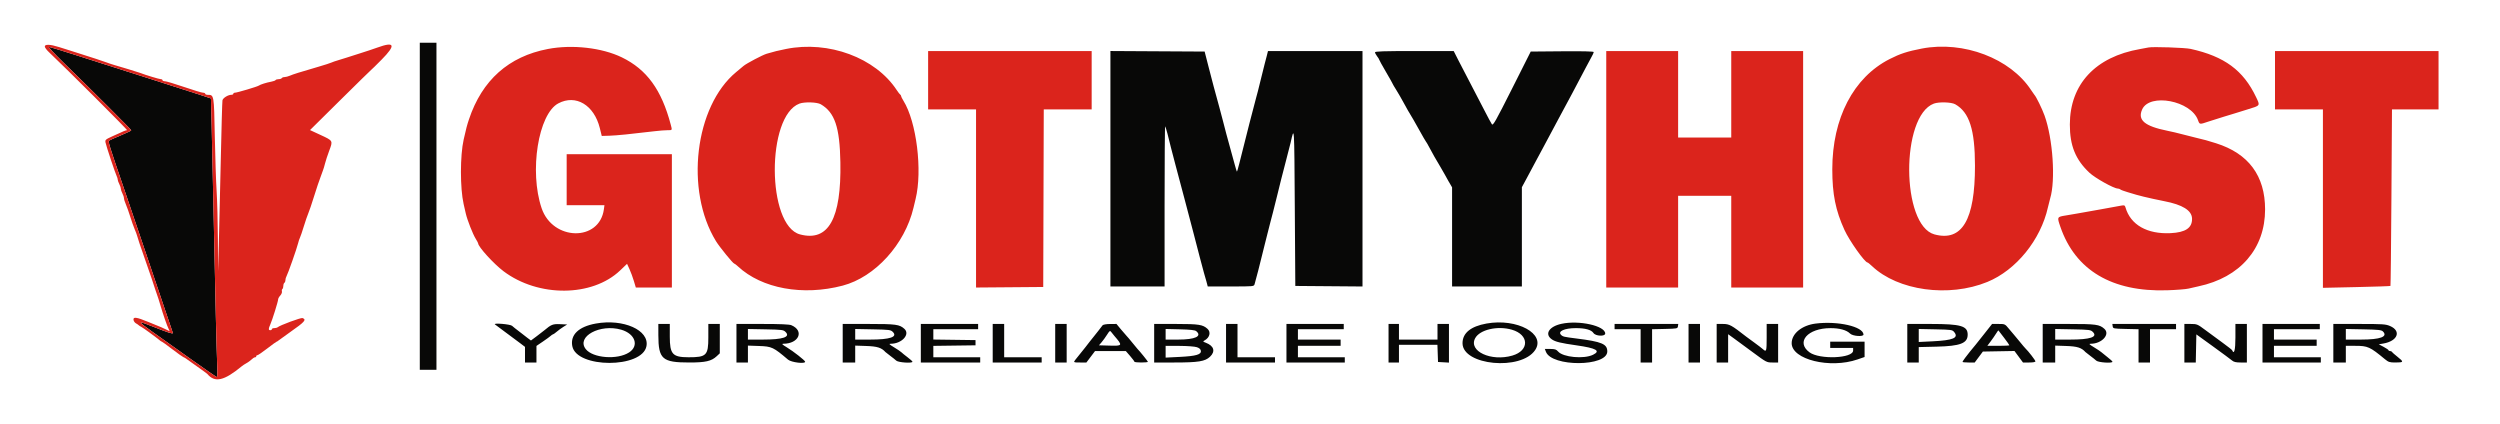 <svg id="svg" version="1.1" xmlns="http://www.w3.org/2000/svg" xmlns:xlink="http://www.w3.org/1999/xlink" width="400" height="67.808" viewBox="0, 0, 400,67.808"><g id="svgg"><path id="path0" d="M67.167 33.000 L 67.167 59.167 68.500 59.167 L 69.833 59.167 69.833 33.000 L 69.833 6.833 68.500 6.833 L 67.167 6.833 67.167 33.000 M10.167 10.028 C 15.192 14.934,21.000 20.736,21.000 20.849 C 21.000 20.912,20.231 21.283,19.292 21.674 C 18.352 22.065,17.521 22.439,17.445 22.505 C 17.276 22.653,17.462 23.247,20.004 30.667 C 21.119 33.921,22.582 38.233,23.254 40.250 C 23.927 42.267,25.194 46.017,26.071 48.583 C 26.948 51.150,27.666 53.269,27.666 53.292 C 27.668 53.464,26.844 53.204,24.826 52.396 C 21.877 51.216,21.835 51.287,24.410 53.105 C 25.561 53.918,28.315 55.877,30.530 57.458 C 32.745 59.040,34.621 60.333,34.700 60.333 C 34.778 60.333,34.802 59.452,34.752 58.375 C 34.655 56.292,34.451 47.721,34.153 33.167 C 34.053 28.262,33.921 22.337,33.860 20.000 L 33.750 15.750 32.417 15.307 C 31.683 15.064,29.508 14.365,27.583 13.754 C 23.100 12.332,17.530 10.552,12.224 8.847 C 9.918 8.106,7.930 7.501,7.807 7.503 C 7.684 7.504,8.746 8.641,10.167 10.028 M177.667 26.998 L 177.667 45.833 182.000 45.833 L 186.333 45.833 186.333 32.972 C 186.333 25.899,186.375 20.153,186.427 20.204 C 186.515 20.293,187.017 22.145,187.343 23.583 C 187.426 23.950,187.760 25.225,188.084 26.417 C 188.409 27.608,189.047 30.008,189.503 31.750 C 189.958 33.492,190.600 35.929,190.929 37.167 C 191.257 38.404,191.737 40.252,191.995 41.272 C 192.253 42.293,192.544 43.380,192.642 43.689 C 192.740 43.998,192.914 44.606,193.030 45.042 L 193.239 45.833 196.934 45.833 C 200.621 45.833,200.628 45.833,200.736 45.458 C 200.973 44.638,201.689 41.878,201.827 41.250 C 201.908 40.883,202.132 39.983,202.325 39.250 C 202.518 38.517,202.745 37.617,202.829 37.250 C 202.913 36.883,203.105 36.133,203.254 35.583 C 203.403 35.033,203.594 34.302,203.679 33.958 C 203.892 33.095,204.137 32.117,204.326 31.375 C 204.517 30.625,204.779 29.561,204.983 28.708 C 205.065 28.365,205.410 27.033,205.749 25.750 C 206.087 24.467,206.424 23.154,206.497 22.833 C 207.104 20.159,207.079 19.773,207.167 33.083 L 207.250 45.750 212.625 45.794 L 218.000 45.838 218.000 27.002 L 218.000 8.167 210.438 8.167 L 202.877 8.167 202.680 8.958 C 202.572 9.394,202.419 9.975,202.341 10.250 C 202.262 10.525,201.964 11.725,201.678 12.917 C 201.392 14.108,201.081 15.324,200.987 15.619 C 200.833 16.102,199.150 22.677,198.297 26.131 C 198.109 26.890,197.931 27.487,197.901 27.457 C 197.872 27.427,197.732 26.975,197.590 26.451 C 197.449 25.928,197.213 25.069,197.065 24.542 C 196.469 22.408,195.852 20.108,195.669 19.333 C 195.593 19.012,195.335 18.037,195.095 17.167 C 194.285 14.224,194.027 13.257,193.384 10.750 L 192.742 8.250 185.204 8.207 L 177.667 8.163 177.667 26.998 M220.004 8.375 C 220.006 8.490,220.154 8.771,220.333 9.000 C 220.513 9.229,220.661 9.469,220.663 9.532 C 220.665 9.596,221.154 10.481,221.750 11.500 C 222.346 12.519,222.833 13.384,222.833 13.423 C 222.833 13.462,223.084 13.889,223.391 14.372 C 223.697 14.855,224.271 15.850,224.665 16.583 C 225.060 17.317,225.509 18.104,225.662 18.333 C 225.816 18.563,226.419 19.612,227.003 20.667 C 227.587 21.721,228.107 22.621,228.158 22.667 C 228.208 22.712,228.407 23.050,228.600 23.417 C 229.127 24.422,229.813 25.630,230.526 26.809 C 230.878 27.391,231.167 27.893,231.167 27.925 C 231.167 27.956,231.429 28.430,231.750 28.977 L 232.333 29.973 232.333 37.903 L 232.333 45.833 237.917 45.833 L 243.500 45.833 243.500 37.894 L 243.500 29.955 244.275 28.519 C 244.701 27.730,245.347 26.521,245.710 25.833 C 246.073 25.146,246.578 24.208,246.831 23.750 C 247.085 23.292,247.667 22.204,248.124 21.333 C 248.582 20.462,249.142 19.412,249.370 19.000 C 250.177 17.538,252.871 12.481,253.720 10.833 C 254.027 10.237,254.441 9.466,254.639 9.120 C 254.838 8.773,255.000 8.416,255.000 8.326 C 255.000 8.221,253.184 8.178,249.958 8.206 L 244.917 8.250 241.917 14.210 C 239.281 19.446,238.890 20.134,238.700 19.877 C 238.581 19.715,238.044 18.721,237.507 17.667 C 236.969 16.612,235.995 14.737,235.343 13.500 C 234.690 12.262,233.804 10.556,233.374 9.708 L 232.591 8.167 226.296 8.167 C 221.368 8.167,220.001 8.212,220.004 8.375 M95.333 51.767 C 92.585 52.262,91.224 53.565,91.565 55.375 C 92.239 58.956,102.762 58.967,103.433 55.387 C 103.913 52.829,99.754 50.970,95.333 51.767 M237.833 51.767 C 235.306 52.222,234.001 53.296,234.004 54.917 C 234.010 58.472,243.369 59.355,245.621 56.014 C 247.373 53.413,242.736 50.884,237.833 51.767 M249.833 51.811 C 247.830 52.250,247.086 53.460,248.302 54.302 C 248.863 54.691,249.718 54.898,252.250 55.257 C 255.413 55.706,256.166 56.137,254.883 56.764 C 253.421 57.478,250.101 57.169,249.296 56.243 C 249.002 55.904,248.787 55.833,248.057 55.833 L 247.175 55.833 247.344 56.278 C 248.277 58.732,257.167 58.690,257.167 56.232 C 257.167 55.039,256.286 54.668,252.250 54.162 C 250.205 53.905,250.061 53.871,249.760 53.570 C 249.201 53.010,250.329 52.500,252.126 52.500 C 253.648 52.500,254.616 52.767,254.953 53.281 C 255.289 53.795,256.833 53.863,256.833 53.365 C 256.833 52.130,252.630 51.197,249.833 51.811 M290.500 51.772 C 288.293 52.050,286.667 53.381,286.667 54.912 C 286.667 57.524,292.795 59.033,297.208 57.508 L 298.333 57.120 298.333 55.893 L 298.333 54.667 295.583 54.667 L 292.833 54.667 292.833 55.167 L 292.833 55.667 294.667 55.667 L 296.500 55.667 296.500 56.087 C 296.500 57.348,291.112 57.561,289.506 56.363 C 287.303 54.721,289.232 52.508,292.873 52.502 C 294.336 52.499,295.447 52.807,296.010 53.369 C 296.436 53.795,298.182 53.916,298.161 53.518 C 298.096 52.249,294.044 51.326,290.500 51.772 M79.181 51.899 C 79.219 51.936,79.925 52.462,80.750 53.068 C 81.575 53.675,82.644 54.470,83.125 54.835 L 84.000 55.498 84.000 56.749 L 84.000 58.000 84.917 58.000 L 85.833 58.000 85.833 56.673 L 85.833 55.346 86.875 54.640 C 87.448 54.252,88.016 53.837,88.137 53.717 C 88.258 53.598,88.408 53.500,88.470 53.500 C 88.532 53.500,88.806 53.308,89.078 53.074 C 89.350 52.841,89.837 52.485,90.161 52.283 L 90.750 51.917 89.620 51.867 C 88.456 51.816,88.202 51.916,87.083 52.860 C 86.900 53.014,86.345 53.442,85.851 53.811 L 84.952 54.480 84.351 54.033 C 84.020 53.787,83.712 53.547,83.667 53.500 C 83.621 53.453,83.283 53.192,82.917 52.921 C 82.550 52.649,82.105 52.293,81.927 52.130 C 81.644 51.870,78.909 51.641,79.181 51.899 M105.337 53.625 C 105.346 57.463,105.955 58.000,110.301 58.000 C 112.886 58.000,113.826 57.785,114.665 57.001 L 115.167 56.533 115.167 54.183 L 115.167 51.833 114.250 51.833 L 113.333 51.833 113.333 54.000 C 113.333 56.865,113.030 57.168,110.167 57.162 C 107.601 57.156,107.167 56.676,107.167 53.844 L 107.167 51.833 106.250 51.833 L 105.333 51.833 105.337 53.625 M117.833 54.917 L 117.833 58.000 118.750 58.000 L 119.667 58.000 119.667 56.648 L 119.667 55.296 121.458 55.359 C 123.492 55.431,123.737 55.546,126.087 57.542 C 126.613 57.988,128.853 58.261,128.824 57.875 C 128.809 57.674,126.928 56.199,125.890 55.574 C 125.161 55.135,125.028 55.000,125.324 55.000 C 127.826 55.000,128.727 52.930,126.617 52.032 C 126.298 51.896,124.837 51.833,121.992 51.833 L 117.833 51.833 117.833 54.917 M134.833 54.917 L 134.833 58.000 135.833 58.000 L 136.833 58.000 136.833 56.648 L 136.833 55.296 138.626 55.358 C 140.372 55.418,141.038 55.630,141.667 56.326 C 141.712 56.377,142.050 56.641,142.417 56.913 C 142.783 57.184,143.229 57.540,143.406 57.703 C 143.736 58.006,146.006 58.157,145.995 57.875 C 145.992 57.806,145.641 57.487,145.215 57.167 C 144.790 56.846,144.342 56.484,144.220 56.362 C 144.098 56.241,143.572 55.885,143.051 55.571 C 142.264 55.097,142.175 55.000,142.527 55.000 C 144.294 55.000,145.670 53.492,144.702 52.616 C 143.925 51.912,143.351 51.833,139.005 51.833 L 134.833 51.833 134.833 54.917 M147.333 54.917 L 147.333 58.000 152.083 58.000 L 156.833 58.000 156.833 57.583 L 156.833 57.167 153.083 57.167 L 149.333 57.167 149.333 56.253 L 149.333 55.340 152.708 55.295 L 156.083 55.250 156.083 54.833 L 156.083 54.417 152.708 54.372 L 149.333 54.326 149.333 53.497 L 149.333 52.667 152.917 52.667 L 156.500 52.667 156.500 52.250 L 156.500 51.833 151.917 51.833 L 147.333 51.833 147.333 54.917 M158.833 54.917 L 158.833 58.000 162.750 58.000 L 166.667 58.000 166.667 57.583 L 166.667 57.167 163.667 57.167 L 160.667 57.167 160.667 54.500 L 160.667 51.833 159.750 51.833 L 158.833 51.833 158.833 54.917 M168.833 54.917 L 168.833 58.000 169.750 58.000 L 170.667 58.000 170.667 54.917 L 170.667 51.833 169.750 51.833 L 168.833 51.833 168.833 54.917 M176.412 52.048 C 176.317 52.159,176.017 52.550,175.745 52.917 C 175.473 53.283,175.155 53.684,175.039 53.806 C 174.923 53.929,174.624 54.304,174.374 54.639 C 173.983 55.164,173.614 55.629,172.070 57.544 C 171.717 57.981,171.749 58.000,172.828 58.000 L 173.823 58.000 174.515 57.083 L 175.207 56.167 177.668 56.167 L 180.130 56.167 180.815 56.955 C 181.192 57.389,181.500 57.801,181.500 57.872 C 181.500 57.942,181.987 58.000,182.583 58.000 C 183.179 58.000,183.667 57.952,183.667 57.893 C 183.667 57.804,182.294 56.106,182.001 55.833 C 181.952 55.788,181.581 55.337,181.176 54.833 C 180.770 54.329,180.359 53.842,180.260 53.750 C 180.162 53.658,179.757 53.190,179.359 52.708 L 178.636 51.833 177.609 51.840 C 177.019 51.843,176.510 51.932,176.412 52.048 M184.667 54.917 L 184.667 58.000 187.889 58.000 C 191.739 58.000,192.805 57.828,193.599 57.079 C 194.507 56.223,194.237 55.333,192.917 54.833 C 192.443 54.653,192.434 54.633,192.750 54.457 C 193.559 54.006,193.774 53.133,193.202 52.616 C 192.448 51.933,191.808 51.833,188.172 51.833 L 184.667 51.833 184.667 54.917 M196.167 54.917 L 196.167 58.000 200.083 58.000 L 204.000 58.000 204.000 57.583 L 204.000 57.167 201.000 57.167 L 198.000 57.167 198.000 54.500 L 198.000 51.833 197.083 51.833 L 196.167 51.833 196.167 54.917 M205.833 54.917 L 205.833 58.000 210.500 58.000 L 215.167 58.000 215.167 57.583 L 215.167 57.167 211.417 57.167 L 207.667 57.167 207.667 56.250 L 207.667 55.333 211.083 55.333 L 214.500 55.333 214.500 54.833 L 214.500 54.333 211.083 54.333 L 207.667 54.333 207.667 53.500 L 207.667 52.667 211.333 52.667 L 215.000 52.667 215.000 52.250 L 215.000 51.833 210.417 51.833 L 205.833 51.833 205.833 54.917 M222.167 54.917 L 222.167 58.000 223.000 58.000 L 223.833 58.000 223.833 56.583 L 223.833 55.167 226.910 55.167 L 229.987 55.167 230.035 56.542 L 230.083 57.917 230.958 57.967 L 231.833 58.017 231.833 54.925 L 231.833 51.833 230.917 51.833 L 230.000 51.833 230.000 53.083 L 230.000 54.333 226.917 54.333 L 223.833 54.333 223.833 53.083 L 223.833 51.833 223.000 51.833 L 222.167 51.833 222.167 54.917 M258.333 52.250 L 258.333 52.667 260.417 52.667 L 262.500 52.667 262.500 55.333 L 262.500 58.000 263.417 58.000 L 264.333 58.000 264.333 55.338 L 264.333 52.677 266.375 52.630 C 268.349 52.585,268.418 52.571,268.470 52.208 L 268.523 51.833 263.428 51.833 L 258.333 51.833 258.333 52.250 M270.167 54.917 L 270.167 58.000 271.083 58.000 L 272.000 58.000 272.000 54.917 L 272.000 51.833 271.083 51.833 L 270.167 51.833 270.167 54.917 M274.667 54.917 L 274.667 58.000 275.583 58.000 L 276.500 58.000 276.500 55.736 L 276.500 53.472 277.375 54.103 C 277.856 54.450,279.242 55.469,280.454 56.367 C 282.618 57.970,282.675 58.000,283.579 58.000 L 284.500 58.000 284.500 54.917 L 284.500 51.833 283.583 51.833 L 282.667 51.833 282.667 54.000 C 282.667 56.232,282.622 56.372,282.073 55.874 C 281.895 55.713,281.262 55.228,280.667 54.796 C 280.071 54.364,279.508 53.952,279.417 53.880 C 277.031 52.014,276.700 51.833,275.672 51.833 L 274.667 51.833 274.667 54.917 M305.167 54.917 L 305.167 58.000 306.083 58.000 L 307.000 58.000 307.000 56.766 L 307.000 55.533 309.875 55.464 C 313.640 55.373,314.814 54.923,314.828 53.564 C 314.842 52.153,313.756 51.833,308.939 51.833 L 305.167 51.833 305.167 54.917 M317.408 53.512 C 316.172 55.079,315.940 55.366,315.198 56.253 C 314.678 56.875,314.000 57.810,314.000 57.906 C 314.000 57.957,314.439 58.000,314.977 58.000 L 315.953 58.000 316.606 57.125 L 317.258 56.250 319.787 56.204 L 322.316 56.158 322.997 57.079 L 323.677 58.000 324.672 58.000 C 325.290 58.000,325.667 57.930,325.667 57.815 C 325.667 57.649,324.530 56.177,324.073 55.750 C 323.975 55.658,323.562 55.171,323.156 54.667 C 322.750 54.163,322.328 53.654,322.217 53.538 C 322.106 53.421,321.741 52.989,321.404 52.579 C 320.800 51.842,320.781 51.833,319.763 51.833 L 318.732 51.833 317.408 53.512 M326.833 54.917 L 326.833 58.000 327.833 58.000 L 328.833 58.000 328.833 56.648 L 328.833 55.296 330.626 55.358 C 332.372 55.418,333.038 55.630,333.667 56.326 C 333.712 56.377,334.050 56.641,334.417 56.913 C 334.783 57.184,335.229 57.540,335.406 57.703 C 335.736 58.006,338.008 58.157,337.994 57.875 C 337.990 57.806,337.645 57.487,337.227 57.167 C 336.808 56.846,336.361 56.484,336.232 56.362 C 336.104 56.241,335.572 55.885,335.051 55.571 C 334.264 55.097,334.175 55.000,334.527 55.000 C 336.294 55.000,337.670 53.492,336.702 52.616 C 335.925 51.912,335.351 51.833,331.005 51.833 L 326.833 51.833 326.833 54.917 M338.030 52.208 C 338.082 52.571,338.151 52.585,340.125 52.630 L 342.167 52.677 342.167 55.338 L 342.167 58.000 343.083 58.000 L 344.000 58.000 344.000 55.333 L 344.000 52.667 346.083 52.667 L 348.167 52.667 348.167 52.250 L 348.167 51.833 343.072 51.833 L 337.977 51.833 338.030 52.208 M349.500 54.917 L 349.500 58.000 350.412 58.000 L 351.324 58.000 351.370 55.751 L 351.417 53.501 354.083 55.429 C 355.550 56.490,356.919 57.502,357.126 57.679 C 357.407 57.918,357.756 58.000,358.501 58.000 L 359.500 58.000 359.500 54.917 L 359.500 51.833 358.583 51.833 L 357.667 51.833 357.667 54.000 C 357.667 56.009,357.461 56.802,357.139 56.034 C 357.108 55.961,356.417 55.418,355.602 54.826 C 354.788 54.234,353.542 53.319,352.835 52.792 C 351.596 51.868,351.512 51.833,350.525 51.833 L 349.500 51.833 349.500 54.917 M362.000 54.917 L 362.000 58.000 366.667 58.000 L 371.333 58.000 371.333 57.583 L 371.333 57.167 367.583 57.167 L 363.833 57.167 363.833 56.250 L 363.833 55.333 367.250 55.333 L 370.667 55.333 370.667 54.833 L 370.667 54.333 367.250 54.333 L 363.833 54.333 363.833 53.500 L 363.833 52.667 367.500 52.667 L 371.167 52.667 371.167 52.250 L 371.167 51.833 366.583 51.833 L 362.000 51.833 362.000 54.917 M373.333 54.917 L 373.333 58.000 374.333 58.000 L 375.333 58.000 375.333 56.667 L 375.333 55.333 376.839 55.333 C 378.848 55.333,379.182 55.483,381.571 57.458 C 382.154 57.940,382.341 58.000,383.252 58.000 C 384.608 58.000,384.644 57.912,383.619 57.104 C 383.141 56.727,382.725 56.362,382.694 56.293 C 382.664 56.223,382.533 56.167,382.403 56.167 C 382.273 56.167,382.167 56.110,382.167 56.041 C 382.167 55.972,381.816 55.730,381.387 55.502 L 380.607 55.089 381.325 54.966 C 383.633 54.572,384.255 52.955,382.404 52.161 C 381.711 51.864,381.246 51.833,377.486 51.833 L 373.333 51.833 373.333 54.917 M99.396 52.751 C 101.628 53.400,102.294 55.321,100.657 56.386 C 98.775 57.610,94.841 57.304,93.714 55.846 C 92.176 53.858,96.014 51.768,99.396 52.751 M241.900 52.752 C 244.681 53.561,244.726 56.093,241.973 56.893 C 238.565 57.884,234.921 56.183,236.026 54.117 C 236.762 52.744,239.601 52.084,241.900 52.752 M125.699 53.124 C 126.498 53.925,125.268 54.333,122.058 54.333 L 119.667 54.333 119.667 53.486 L 119.667 52.639 122.496 52.694 C 125.168 52.747,125.345 52.771,125.699 53.124 M142.854 53.112 C 143.654 53.914,142.407 54.333,139.225 54.333 L 136.833 54.333 136.833 53.486 L 136.833 52.639 139.662 52.694 C 142.306 52.746,142.515 52.774,142.854 53.112 M191.391 52.979 C 192.380 53.800,191.244 54.333,188.505 54.333 L 186.500 54.333 186.500 53.484 L 186.500 52.635 188.808 52.692 C 190.448 52.733,191.196 52.816,191.391 52.979 M312.679 53.140 C 313.424 54.061,312.509 54.448,309.208 54.610 L 307.000 54.718 307.000 53.678 L 307.000 52.637 309.682 52.694 C 312.260 52.748,312.375 52.765,312.679 53.140 M334.865 53.124 C 335.665 53.925,334.435 54.333,331.225 54.333 L 328.833 54.333 328.833 53.486 L 328.833 52.639 331.662 52.694 C 334.334 52.747,334.512 52.771,334.865 53.124 M381.267 53.029 C 382.109 53.871,380.865 54.333,377.755 54.333 L 375.333 54.333 375.333 53.486 L 375.333 52.639 378.161 52.694 C 380.532 52.741,381.034 52.795,381.267 53.029 M178.301 53.750 C 179.649 55.314,179.627 55.357,177.522 55.298 L 175.833 55.250 176.254 54.761 C 176.486 54.492,176.879 53.948,177.129 53.551 C 177.542 52.896,177.603 52.858,177.798 53.124 C 177.917 53.285,178.143 53.567,178.301 53.750 M320.647 54.036 C 321.116 54.651,321.500 55.195,321.500 55.244 C 321.500 55.293,320.706 55.333,319.736 55.333 L 317.971 55.333 318.505 54.625 C 318.798 54.235,319.189 53.670,319.373 53.368 C 319.557 53.066,319.727 52.841,319.751 52.868 C 319.775 52.895,320.178 53.420,320.647 54.036 M191.500 55.551 C 191.903 55.689,192.100 55.867,192.137 56.128 C 192.222 56.726,191.368 56.973,188.768 57.104 L 186.500 57.217 186.500 56.275 L 186.500 55.333 188.708 55.343 C 189.956 55.348,191.170 55.439,191.500 55.551 " stroke="none" fill="#080807" fill-rule="evenodd"></path><path id="path1" d="M7.167 7.441 C 7.167 7.593,7.448 7.982,7.792 8.306 C 10.636 10.991,20.490 20.833,20.333 20.833 C 20.127 20.833,19.869 20.940,17.941 21.825 C 16.879 22.312,16.804 22.382,16.882 22.800 C 16.986 23.349,18.467 27.803,18.680 28.206 C 18.764 28.365,18.833 28.600,18.833 28.729 C 18.833 28.857,18.945 29.177,19.082 29.439 C 19.219 29.702,19.332 30.039,19.332 30.189 C 19.333 30.339,19.445 30.677,19.582 30.939 C 19.719 31.202,19.832 31.549,19.832 31.710 C 19.833 31.872,19.973 32.322,20.143 32.710 C 20.313 33.099,20.626 33.979,20.838 34.667 C 21.050 35.354,21.367 36.254,21.543 36.667 C 21.719 37.079,21.889 37.529,21.919 37.667 C 21.992 37.990,22.495 39.491,23.231 41.583 C 24.013 43.807,24.630 45.621,24.845 46.333 C 24.943 46.654,25.084 47.067,25.160 47.250 C 25.235 47.433,25.450 48.108,25.637 48.750 C 26.094 50.317,26.745 52.190,26.995 52.657 C 27.196 53.033,27.193 53.035,26.724 52.789 C 26.463 52.652,26.063 52.466,25.833 52.374 C 25.604 52.282,24.667 51.898,23.750 51.520 C 21.828 50.727,21.283 50.652,21.363 51.191 C 21.393 51.388,21.567 51.632,21.750 51.733 C 21.933 51.834,22.121 51.962,22.167 52.017 C 22.212 52.072,22.426 52.210,22.642 52.323 C 22.968 52.495,24.912 53.917,25.618 54.500 C 25.729 54.592,25.857 54.667,25.902 54.667 C 25.948 54.667,26.683 55.200,27.534 55.853 C 28.386 56.505,29.196 57.083,29.333 57.136 C 29.471 57.190,29.658 57.293,29.750 57.366 C 29.842 57.440,30.629 58.000,31.500 58.613 C 32.371 59.225,33.121 59.772,33.167 59.827 C 34.364 61.276,35.850 60.944,38.695 58.590 C 38.848 58.463,39.147 58.267,39.358 58.153 C 39.570 58.040,39.836 57.865,39.949 57.765 C 40.494 57.284,40.666 57.167,40.826 57.167 C 40.922 57.167,41.000 57.092,41.000 57.000 C 41.000 56.908,41.082 56.833,41.183 56.833 C 41.283 56.833,41.997 56.346,42.769 55.750 C 43.540 55.154,44.211 54.667,44.260 54.667 C 44.308 54.667,44.438 54.587,44.549 54.489 C 44.659 54.391,45.500 53.785,46.417 53.143 C 48.781 51.486,49.079 51.148,48.403 50.888 C 48.159 50.795,44.784 52.044,44.425 52.360 C 44.338 52.437,44.094 52.500,43.883 52.500 C 43.672 52.500,43.500 52.575,43.500 52.667 C 43.500 52.758,43.387 52.833,43.250 52.833 C 42.937 52.833,42.934 52.611,43.238 51.942 C 43.559 51.235,44.500 48.227,44.500 47.908 C 44.500 47.767,44.654 47.487,44.842 47.286 C 45.030 47.084,45.150 46.787,45.108 46.626 C 45.066 46.465,45.099 46.292,45.182 46.240 C 45.265 46.189,45.333 45.968,45.333 45.750 C 45.333 45.532,45.408 45.307,45.500 45.250 C 45.592 45.193,45.667 45.000,45.667 44.821 C 45.667 44.642,45.744 44.365,45.838 44.206 C 46.061 43.828,47.490 39.767,47.686 38.953 C 47.769 38.606,47.906 38.193,47.990 38.036 C 48.074 37.879,48.348 37.075,48.600 36.250 C 48.852 35.425,49.187 34.450,49.345 34.083 C 49.502 33.717,49.873 32.629,50.168 31.667 C 50.463 30.704,50.766 29.767,50.840 29.583 C 50.914 29.400,51.100 28.875,51.255 28.417 C 51.409 27.958,51.599 27.433,51.677 27.250 C 51.755 27.067,51.902 26.579,52.003 26.167 C 52.104 25.754,52.404 24.835,52.671 24.125 C 53.284 22.491,53.306 22.530,51.292 21.596 L 49.601 20.813 54.476 15.990 C 57.158 13.337,59.374 11.167,59.401 11.167 C 59.429 11.167,60.173 10.435,61.057 9.542 C 63.372 7.199,63.175 6.599,60.417 7.597 C 59.775 7.830,58.462 8.266,57.500 8.567 C 56.538 8.868,55.637 9.155,55.500 9.206 C 55.362 9.257,54.800 9.431,54.250 9.593 C 53.700 9.755,53.137 9.947,53.000 10.020 C 52.862 10.093,51.962 10.383,51.000 10.664 C 47.837 11.589,46.923 11.875,46.391 12.106 C 46.103 12.231,45.713 12.333,45.526 12.333 C 45.339 12.333,45.140 12.408,45.083 12.500 C 45.027 12.592,44.802 12.667,44.583 12.667 C 44.365 12.667,44.145 12.733,44.095 12.814 C 44.045 12.896,43.722 13.013,43.377 13.075 C 42.634 13.208,41.657 13.517,41.401 13.700 C 41.165 13.869,37.922 14.833,37.589 14.833 C 37.448 14.833,37.333 14.908,37.333 15.000 C 37.333 15.092,37.195 15.167,37.026 15.167 C 36.492 15.167,35.670 15.676,35.594 16.054 C 35.553 16.253,35.430 20.654,35.319 25.833 C 35.209 31.012,35.067 37.087,35.005 39.333 L 34.892 43.417 34.863 38.338 C 34.847 35.544,34.755 32.057,34.660 30.588 C 34.564 29.119,34.433 25.164,34.368 21.799 C 34.239 15.084,34.256 15.187,33.208 15.172 C 33.002 15.169,32.833 15.092,32.833 15.000 C 32.833 14.908,32.676 14.833,32.483 14.833 C 32.291 14.833,30.928 14.421,29.455 13.917 C 27.983 13.413,26.603 13.000,26.389 13.000 C 26.175 13.000,26.000 12.925,26.000 12.833 C 26.000 12.742,25.878 12.667,25.729 12.667 C 25.482 12.667,23.223 11.982,22.417 11.662 C 22.233 11.589,21.408 11.329,20.583 11.084 C 19.758 10.839,18.708 10.527,18.250 10.390 C 17.792 10.254,17.267 10.079,17.083 10.000 C 16.900 9.921,16.150 9.666,15.417 9.432 C 14.683 9.198,13.371 8.778,12.500 8.497 C 11.629 8.217,10.842 7.966,10.750 7.940 C 10.658 7.913,10.069 7.728,9.441 7.529 C 8.037 7.084,7.167 7.050,7.167 7.441 M12.224 8.847 C 17.530 10.552,23.100 12.332,27.583 13.754 C 29.508 14.365,31.683 15.064,32.417 15.307 L 33.750 15.750 33.860 20.000 C 33.921 22.337,34.053 28.262,34.153 33.167 C 34.451 47.721,34.655 56.292,34.752 58.375 C 34.802 59.452,34.778 60.333,34.700 60.333 C 34.621 60.333,32.745 59.040,30.530 57.458 C 28.315 55.877,25.561 53.918,24.410 53.105 C 21.835 51.287,21.877 51.216,24.826 52.396 C 26.844 53.204,27.668 53.464,27.666 53.292 C 27.666 53.269,26.948 51.150,26.071 48.583 C 25.194 46.017,23.927 42.267,23.254 40.250 C 22.582 38.233,21.119 33.921,20.004 30.667 C 17.462 23.247,17.276 22.653,17.445 22.505 C 17.521 22.439,18.352 22.065,19.292 21.674 C 20.231 21.283,21.000 20.912,21.000 20.849 C 21.000 20.736,15.192 14.934,10.167 10.028 C 8.746 8.641,7.684 7.504,7.807 7.503 C 7.930 7.501,9.918 8.106,12.224 8.847 M87.667 7.836 C 81.388 9.035,77.138 12.821,75.040 19.083 C 74.724 20.026,74.590 20.536,74.185 22.333 C 73.608 24.899,73.604 30.100,74.178 32.638 C 74.275 33.066,74.432 33.754,74.527 34.167 C 74.767 35.212,75.651 37.460,76.114 38.205 C 76.326 38.547,76.500 38.871,76.500 38.925 C 76.500 39.477,78.980 42.204,80.570 43.401 C 86.141 47.594,94.769 47.531,99.230 43.263 L 100.329 42.211 100.719 43.064 C 100.933 43.533,101.248 44.385,101.419 44.958 L 101.730 46.000 104.615 46.000 L 107.500 46.000 107.500 35.333 L 107.500 24.667 99.083 24.667 L 90.667 24.667 90.667 28.750 L 90.667 32.833 93.689 32.833 L 96.711 32.833 96.624 33.476 C 95.924 38.698,88.435 38.569,86.656 33.304 C 84.664 27.414,86.125 18.246,89.327 16.542 C 92.127 15.051,95.054 16.795,95.972 20.500 L 96.281 21.750 97.516 21.714 C 98.626 21.682,100.935 21.452,104.750 20.993 C 105.483 20.905,106.402 20.833,106.792 20.833 C 107.587 20.833,107.565 20.870,107.319 19.936 C 105.845 14.356,103.482 11.109,99.488 9.174 C 96.302 7.630,91.553 7.093,87.667 7.836 M125.750 7.838 C 124.386 8.115,123.979 8.216,122.667 8.599 C 122.012 8.791,119.448 10.142,118.966 10.549 C 118.726 10.751,118.193 11.196,117.781 11.537 C 111.167 17.009,109.563 30.447,114.553 38.583 C 115.117 39.503,117.282 42.166,117.467 42.167 C 117.531 42.168,117.808 42.378,118.083 42.633 C 121.889 46.175,128.462 47.378,134.833 45.699 C 140.010 44.336,144.772 39.100,146.156 33.250 C 146.264 32.792,146.417 32.154,146.496 31.833 C 147.612 27.289,146.648 19.494,144.554 16.128 C 144.341 15.786,144.167 15.436,144.167 15.351 C 144.167 15.265,144.110 15.169,144.042 15.139 C 143.973 15.108,143.720 14.783,143.479 14.417 C 140.083 9.240,132.573 6.453,125.750 7.838 M307.500 7.769 C 305.196 8.211,304.020 8.594,302.333 9.454 C 296.550 12.399,293.167 18.907,293.167 27.083 C 293.167 31.071,293.689 33.670,295.119 36.802 C 295.904 38.521,298.368 41.996,298.806 42.001 C 298.867 42.002,299.187 42.259,299.518 42.573 C 303.680 46.518,311.809 47.636,317.973 45.111 C 322.579 43.224,326.506 38.387,327.670 33.167 C 327.783 32.662,327.943 32.026,328.026 31.752 C 328.911 28.835,328.464 22.215,327.132 18.500 C 326.734 17.389,325.780 15.443,325.498 15.167 C 325.452 15.121,325.217 14.783,324.978 14.417 C 321.660 9.343,314.163 6.491,307.500 7.769 M343.750 7.597 C 343.567 7.639,342.967 7.751,342.417 7.847 C 335.273 9.086,331.187 13.472,331.175 19.917 C 331.168 23.295,332.080 25.542,334.308 27.636 C 335.213 28.487,338.222 30.167,338.840 30.167 C 338.983 30.167,339.171 30.232,339.258 30.312 C 339.345 30.392,339.867 30.587,340.417 30.746 C 340.967 30.904,341.604 31.094,341.833 31.168 C 342.063 31.241,342.587 31.378,343.000 31.472 C 343.412 31.566,344.087 31.721,344.500 31.816 C 344.912 31.911,345.700 32.075,346.250 32.181 C 349.219 32.751,350.692 33.670,350.726 34.970 C 350.765 36.461,349.693 37.190,347.289 37.305 C 343.537 37.484,340.882 35.969,340.079 33.189 C 339.982 32.853,339.889 32.809,339.441 32.890 C 338.770 33.011,337.268 33.284,336.042 33.508 C 335.515 33.605,334.633 33.761,334.083 33.856 C 333.533 33.951,332.746 34.091,332.333 34.167 C 331.921 34.243,331.104 34.382,330.518 34.476 C 329.113 34.703,329.114 34.701,329.658 36.285 C 332.049 43.242,337.924 46.734,346.750 46.445 C 348.217 46.397,349.754 46.275,350.167 46.174 C 350.579 46.073,351.292 45.910,351.750 45.813 C 358.424 44.396,362.419 39.783,362.415 33.500 C 362.411 28.126,359.771 24.566,354.571 22.923 C 353.153 22.476,352.789 22.376,351.250 22.011 C 350.425 21.815,349.375 21.550,348.917 21.421 C 348.458 21.292,347.504 21.070,346.796 20.926 C 343.128 20.183,341.978 19.211,342.748 17.504 C 343.946 14.849,350.555 16.113,351.675 19.211 C 351.941 19.947,351.904 19.942,353.404 19.434 C 354.053 19.214,355.146 18.869,355.833 18.667 C 356.521 18.464,357.271 18.236,357.500 18.160 C 357.729 18.084,358.684 17.787,359.621 17.501 C 361.686 16.871,361.640 16.939,360.977 15.546 C 358.934 11.248,355.914 9.023,350.500 7.824 C 349.595 7.623,344.396 7.448,343.750 7.597 M148.500 12.833 L 148.500 17.500 152.333 17.500 L 156.167 17.500 156.167 31.752 L 156.167 46.005 161.542 45.961 L 166.917 45.917 166.959 31.708 L 167.002 17.500 170.834 17.500 L 174.667 17.500 174.667 12.833 L 174.667 8.167 161.583 8.167 L 148.500 8.167 148.500 12.833 M257.000 27.083 L 257.000 46.000 262.750 46.000 L 268.500 46.000 268.500 38.667 L 268.500 31.333 272.750 31.333 L 277.000 31.333 277.000 38.667 L 277.000 46.000 282.750 46.000 L 288.500 46.000 288.500 27.083 L 288.500 8.167 282.750 8.167 L 277.000 8.167 277.000 15.083 L 277.000 22.000 272.750 22.000 L 268.500 22.000 268.500 15.083 L 268.500 8.167 262.750 8.167 L 257.000 8.167 257.000 27.083 M364.000 12.833 L 364.000 17.500 367.833 17.500 L 371.667 17.500 371.667 31.776 L 371.667 46.052 377.037 45.934 C 379.990 45.869,382.436 45.786,382.473 45.749 C 382.509 45.713,382.579 39.342,382.628 31.591 L 382.717 17.500 386.442 17.500 L 390.167 17.500 390.167 12.833 L 390.167 8.167 377.083 8.167 L 364.000 8.167 364.000 12.833 M131.321 16.681 C 133.564 17.990,134.360 20.343,134.461 25.964 C 134.624 35.008,132.548 38.715,128.000 37.504 C 122.670 36.085,122.601 18.549,127.918 16.575 C 128.726 16.275,130.732 16.337,131.321 16.681 M312.833 16.681 C 315.095 17.961,315.991 20.745,315.997 26.512 C 316.005 35.178,313.929 38.699,309.515 37.505 C 304.179 36.061,304.098 18.550,309.418 16.575 C 310.226 16.275,312.226 16.337,312.833 16.681 " stroke="none" fill="#db241c" fill-rule="evenodd"></path></g></svg>